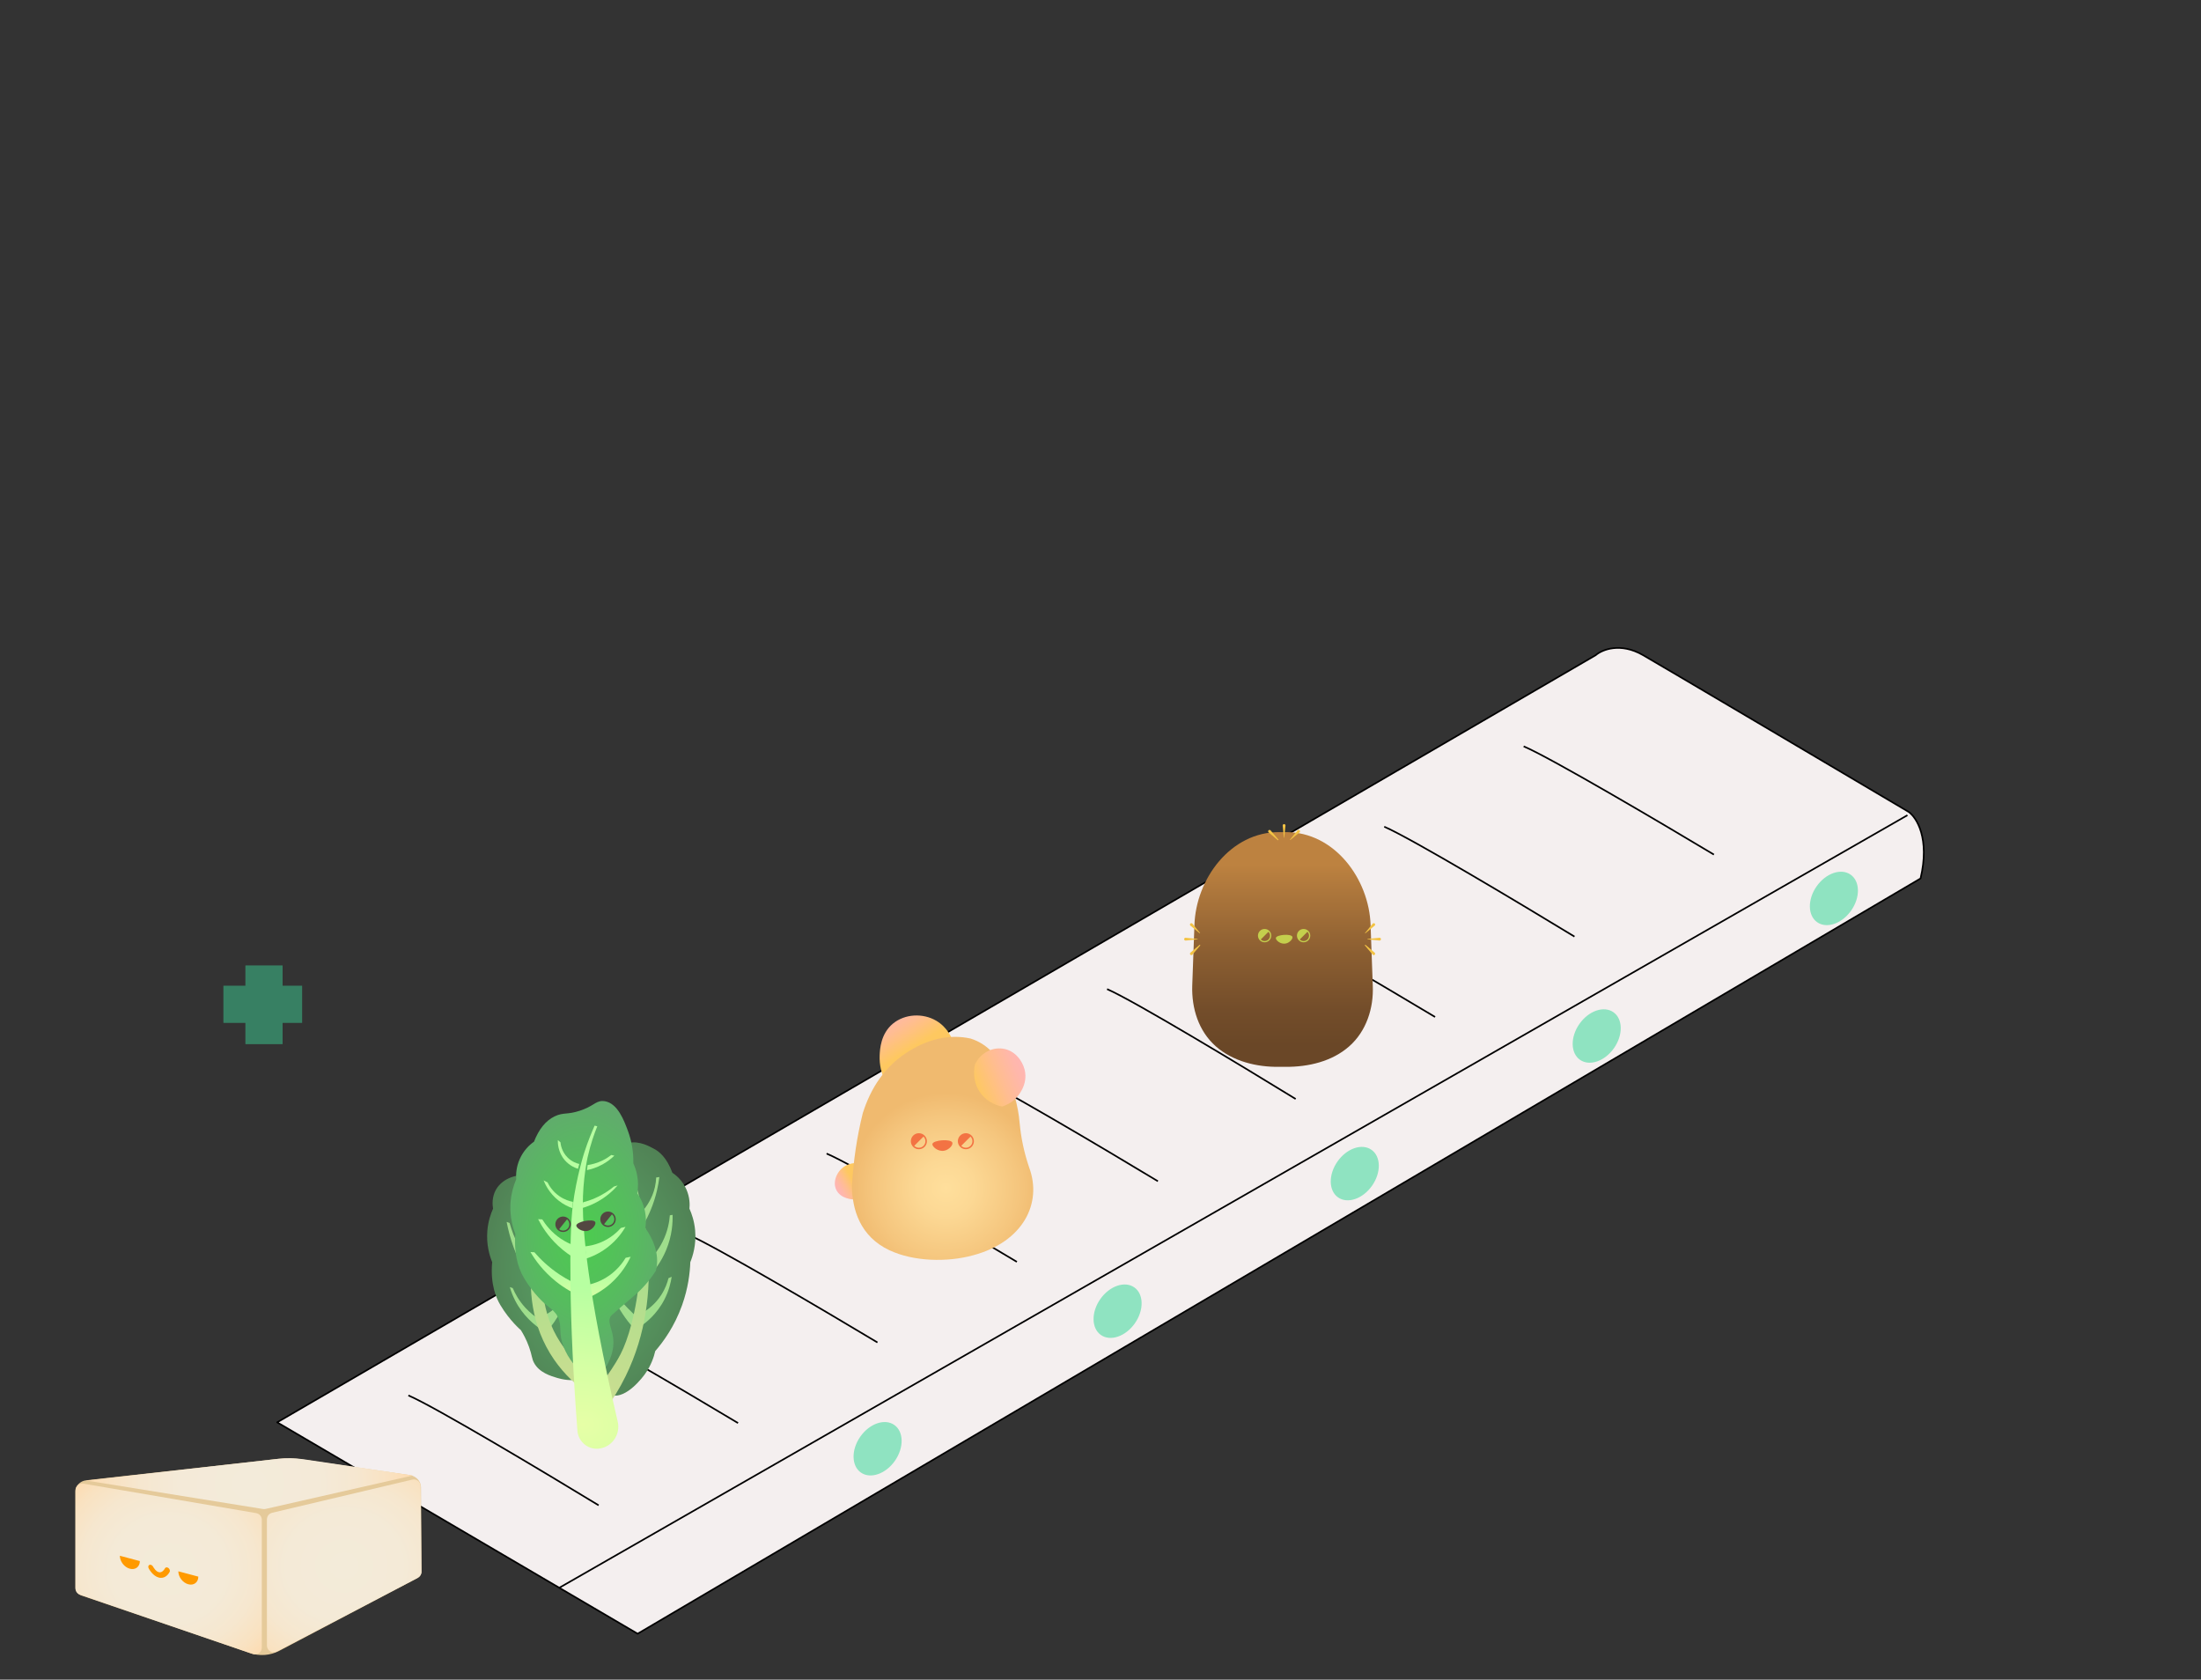 <svg width="1342" height="1024" viewBox="0 0 1342 1024" fill="none" xmlns="http://www.w3.org/2000/svg">
<rect x="0" y="0" width="1342" height="1024" fill="#333333" stroke="none"/>
<path d="M972.922 399.431L169 867.129L388.777 996L1171.01 535.542C1176.79 511.216 1168.6 498.377 1163.78 494.998C1115.58 466.487 1015.72 407.457 1001.84 399.431C987.959 391.406 976.778 396.087 972.922 399.431Z" fill="#F4EFEF" stroke="black" stroke-linejoin="round"/>
<path d="M759 554C775.24 560.859 843.1 600.858 875 620" stroke="black"/>
<path d="M249 850.714C265.24 857.677 333.1 898.282 365 917.714" stroke="black"/>
<path d="M844 504C860.24 510.963 928.1 551.568 960 571" stroke="black"/>
<path d="M334 801.571C350.24 808.43 418.1 848.429 450 867.571" stroke="black"/>
<path d="M929 455C945.24 461.859 1013.1 501.858 1045 521" stroke="black"/>
<path d="M419 752.429C435.24 759.288 503.1 799.287 535 818.429" stroke="black"/>
<path d="M504 703.286C520.24 710.145 588.1 750.144 620 769.286" stroke="black"/>
<path d="M589 653.143C605.38 660.105 673.825 700.711 706 720.143" stroke="black"/>
<path d="M675 603C691.1 609.963 758.375 650.568 790 670" stroke="black"/>
<path d="M341.037 967.974L1163 497" stroke="black"/>
<ellipse cx="535.093" cy="883.231" rx="17.727" ry="12.866" transform="rotate(-54.894 535.093 883.231)" fill="#8FE3C1"/>
<ellipse cx="826.042" cy="715.487" rx="17.727" ry="12.866" transform="rotate(-54.894 826.042 715.487)" fill="#8FE3C1"/>
<ellipse cx="973.554" cy="631.609" rx="17.727" ry="12.866" transform="rotate(-54.894 973.554 631.609)" fill="#8FE3C1"/>
<ellipse cx="1118.17" cy="547.73" rx="17.727" ry="12.866" transform="rotate(-54.894 1118.17 547.73)" fill="#8FE3C1"/>
<ellipse cx="681.423" cy="799.366" rx="17.727" ry="12.866" transform="rotate(-54.894 681.423 799.366)" fill="#8FE3C1"/>
<path d="M423.849 750.221C423.358 744.502 421.751 739.937 420.375 736.864C420.583 734.716 420.73 730.173 418.505 725.11C415.951 719.296 411.747 716.152 409.957 714.959C406.533 705.689 401.904 701.893 398.336 700.135C396.406 699.184 389.991 695.262 383.243 696.795C370.678 699.651 371.394 717.735 359.53 723.969C353.484 727.145 343.357 727.671 325.363 717.026C315.71 714.861 306.481 718.289 302.495 725.11C299.782 729.752 300.26 734.667 300.625 736.864C299.249 739.934 297.645 744.502 297.151 750.221C296.403 758.905 298.603 765.789 300.088 769.452C298.849 783.217 302.663 791.564 305.081 795.627C310.762 805.17 317.58 810.904 317.58 810.904C318.962 813.107 320.935 816.598 322.58 821.181C324.458 826.405 324.156 828.163 325.637 830.903C328.83 836.815 335.778 838.875 339.802 840.068C351.901 843.653 356.821 838.405 364.523 843.124C369.727 846.313 368.951 849.608 373.134 850.622C382.093 852.794 392.125 839.236 393.132 837.847C397.051 832.433 398.736 827.079 399.522 823.682C404.357 818.107 411.235 808.77 415.909 795.63C419.596 785.269 420.667 776.042 420.902 769.456C422.397 765.789 424.597 758.905 423.849 750.221Z" fill="url(#paint0_radial_5199_7736)"/>
<path d="M335.364 809.514C338.68 805.167 342.231 799.679 345.301 792.991C346.635 790.086 347.726 787.286 348.617 784.651C348.017 784.865 347.417 785.079 346.817 785.297C346.512 786.125 346.136 787.027 345.68 787.974C345.213 788.942 344.673 789.942 344.038 790.949C340.554 796.472 335.859 799.795 332.314 801.739C333.329 804.331 334.346 806.921 335.364 809.514Z" fill="url(#paint1_radial_5199_7736)"/>
<path d="M330.085 810.626C325.668 807.651 318.874 802.107 314.162 792.995C312.632 790.038 311.579 787.203 310.846 784.655C311.446 784.869 312.046 785.083 312.646 785.301C313.969 788.427 316.299 792.887 320.362 797.297C323.306 800.49 326.296 802.721 328.696 804.241C329.159 806.367 329.622 808.497 330.085 810.626Z" fill="url(#paint2_radial_5199_7736)"/>
<path d="M324.531 782.851C320.728 777.178 316.499 769.666 313.141 760.354C311.127 754.768 309.794 749.554 308.902 744.937C309.502 745.151 310.102 745.365 310.702 745.582C311.878 749.782 313.738 754.999 316.752 760.634C319.675 766.097 322.872 770.43 325.64 773.687C325.272 776.739 324.9 779.795 324.531 782.851Z" fill="url(#paint3_radial_5199_7736)"/>
<path d="M385.639 808.96C381.766 804.448 377.449 798.43 373.884 790.771C372.53 787.862 371.442 785.062 370.568 782.431C371.168 782.645 371.768 782.859 372.368 783.076C372.674 783.904 373.049 784.806 373.505 785.753C373.505 785.753 374.214 787.22 375.148 788.729C376.344 790.655 380.716 795.785 387.303 802.016C386.752 804.332 386.194 806.644 385.639 808.96Z" fill="url(#paint4_radial_5199_7736)"/>
<path d="M392.585 746.189C395.547 740.94 398.627 734.102 400.575 725.779C401.249 722.895 401.715 720.151 402.028 717.583C401.379 717.674 400.733 717.769 400.084 717.86C400.014 719.632 399.792 721.611 399.308 723.737C397.701 730.804 394.024 735.821 391.473 738.691C391.845 741.189 392.213 743.687 392.585 746.189Z" fill="url(#paint5_radial_5199_7736)"/>
<path d="M395.917 777.852C398.868 774.74 403.1 769.509 406.195 762.021C409.873 753.123 410.224 745.197 410.083 740.636C409.529 740.727 408.971 740.822 408.416 740.913C408.146 744.586 407.237 750.53 403.971 757.021C401.311 762.312 398.047 766.052 395.637 768.41C395.731 771.558 395.823 774.705 395.917 777.852Z" fill="url(#paint6_radial_5199_7736)"/>
<path d="M390.082 808.96C393.742 806.518 400.423 801.318 405.083 792.294C407.841 786.95 409.006 781.985 409.529 778.406C408.88 778.683 408.234 778.961 407.585 779.238C406.929 781.894 405.672 785.613 403.139 789.515C399.314 795.409 394.524 798.721 391.749 800.346C391.194 803.22 390.64 806.09 390.082 808.96Z" fill="url(#paint7_radial_5199_7736)"/>
<path d="M390.083 776.185C390.434 767.515 389.929 761.361 389.251 753.133C387.855 736.182 385.149 722.299 382.862 712.583C383.234 711.752 383.602 710.917 383.974 710.085C391.834 732.874 406.793 787.346 381.476 838.958C377.76 846.533 373.51 853.365 368.977 859.512C367.124 855.252 365.275 850.993 363.422 846.737C365.201 844.863 367.415 842.376 369.949 838.951C369.949 838.951 374.63 832.723 378.37 825.559C382.697 817.275 388.287 799.668 390.083 776.185Z" fill="url(#paint8_radial_5199_7736)"/>
<path d="M341.476 729.247C339.718 728.32 337.956 727.394 336.198 726.468C333.138 732.864 309.968 783.245 335.366 825.068C341.44 835.068 349.062 842.555 356.476 848.12C355.922 843.12 355.364 838.121 354.81 833.121C348.813 828.1 344.549 822.879 341.476 818.121C318.46 782.529 338.282 736.39 341.476 729.247Z" fill="url(#paint9_radial_5199_7736)"/>
<path d="M353.694 835.068C353.062 835.068 352.459 834.801 352.038 834.324C345.781 827.31 342.321 820.145 341.76 813.023C341.693 812.195 341.669 811.381 341.644 810.595C341.56 808.012 341.483 805.574 340.048 802.742C338.658 799.998 336.823 798.539 334.496 796.69C333.872 796.192 333.223 795.676 332.542 795.104C332.251 794.862 325.366 789.016 319.562 779.262C315.218 771.964 313.376 762.645 314.218 752.284C311.755 745.983 310.755 739.162 311.323 732.527C311.723 727.867 312.878 723.313 314.748 718.983C314.523 715.92 314.755 711.475 316.846 706.714C319.183 701.398 322.783 698.009 325.598 696.019C328.521 688.447 332.714 683.276 338.069 680.637C340.858 679.262 342.988 679.055 345.241 678.834C347.339 678.627 349.718 678.395 353.452 677.178C357.564 675.837 359.863 674.441 361.709 673.322C363.554 672.199 365.151 671.23 367.379 671.23C367.842 671.23 368.309 671.273 368.807 671.357C376.657 672.701 380.531 683.163 382.847 689.416C385.184 695.724 386.296 702.401 386.163 709.268C387.156 711.415 387.9 713.668 388.377 715.969C389.163 719.766 389.222 723.643 388.559 727.509C390.166 729.808 391.43 732.306 392.314 734.948C393.781 739.32 394.181 744.06 393.486 748.723C397.283 754.06 402.578 763.852 399.977 774.385C399.918 774.627 399.816 774.859 399.679 775.069C395.858 780.911 391.521 785.876 386.78 789.83C383.885 792.248 381.615 794.213 377.095 798.132C372.836 801.823 372.404 802.276 372.099 802.939C371.179 804.935 371.607 806.644 372.509 809.735C373.099 811.752 373.765 814.04 373.962 816.851C374.323 822.022 372.916 827.401 369.783 832.836C369.418 833.471 368.762 833.885 368.032 833.941L353.866 835.054C353.813 835.064 353.754 835.068 353.694 835.068Z" fill="url(#paint10_radial_5199_7736)"/>
<path d="M340.389 731.786C343.596 734.362 346.772 735.79 349.07 736.593C349.158 735.302 349.249 734.011 349.337 732.72C347.435 732.351 344.294 731.488 341.056 729.246C336.848 726.337 334.743 722.674 333.841 720.832C333.041 720.432 332.238 720.032 331.438 719.629C332.532 722.348 335.038 727.488 340.389 731.786Z" fill="url(#paint11_radial_5199_7736)"/>
<path d="M357.887 713.356C360.318 712.865 363.705 711.9 367.371 709.882C370.561 708.128 372.94 706.142 374.586 704.539C373.961 704.405 373.34 704.272 372.716 704.139C371.323 705.223 369.547 706.412 367.371 707.479C363.88 709.188 360.659 709.938 358.29 710.282C358.153 711.307 358.02 712.331 357.887 713.356Z" fill="url(#paint12_radial_5199_7736)"/>
<path d="M356.818 759.835C356.997 762.329 357.176 764.82 357.352 767.315C360.664 766.241 365.696 764.171 370.844 760.101C376.318 755.775 379.595 751.031 381.395 747.947C380.462 748.168 379.525 748.393 378.592 748.614C376.342 751.133 372.118 755.151 365.636 757.694C362.296 759.01 359.236 759.585 356.818 759.835Z" fill="url(#paint13_radial_5199_7736)"/>
<path d="M355.484 732.99C355.351 734.148 355.217 735.306 355.084 736.464C357.603 735.727 360.533 734.636 363.632 732.99C369.713 729.762 373.931 725.734 376.587 722.706C375.829 722.927 375.075 723.152 374.317 723.373C371.562 725.646 367.751 728.295 362.828 730.45C360.186 731.611 357.698 732.418 355.484 732.99Z" fill="url(#paint14_radial_5199_7736)"/>
<path d="M381.502 766.806C379.67 769.831 375.905 775.094 369.252 779.073C365.519 781.308 361.985 782.472 359.301 783.114C359.543 785.592 359.782 788.072 360.024 790.549C363.417 788.977 367.824 786.483 372.27 782.553C378.898 776.69 382.572 770.308 384.516 766.199C383.513 766.403 382.506 766.606 381.502 766.806Z" fill="url(#paint15_radial_5199_7736)"/>
<path d="M344.396 707.345C347.312 710.703 350.775 712.04 352.41 712.555C352.677 711.576 352.944 710.597 353.21 709.619C351.817 709.292 348.821 708.387 346.133 705.745C342.438 702.117 341.848 697.689 341.725 696.394C341.192 695.949 340.655 695.503 340.122 695.058C340.076 696.51 340.059 702.352 344.396 707.345Z" fill="url(#paint16_radial_5199_7736)"/>
<path d="M351.476 767.715C351.119 764.953 350.764 762.196 350.406 759.434C348.006 758.578 345.125 757.284 342.125 755.294C336.188 751.357 332.609 746.572 330.637 743.407C329.791 743.361 328.945 743.319 328.1 743.273C330.352 747.663 334.156 753.75 340.388 759.568C344.322 763.238 348.217 765.859 351.476 767.715Z" fill="url(#paint17_radial_5199_7736)"/>
<path d="M353.48 783.606C349.883 782.09 345.767 780.027 341.458 777.195C334.476 772.603 329.37 767.557 325.829 763.438C325.029 763.392 324.226 763.35 323.426 763.305C326.247 768.076 331.096 774.922 338.921 781.202C344.434 785.627 349.799 788.462 354.014 790.283C353.835 788.058 353.659 785.834 353.48 783.606Z" fill="url(#paint18_radial_5199_7736)"/>
<path d="M355.365 735.082C355.221 719.142 358.291 705.479 358.291 705.479C360.126 697.307 362.481 690.823 364.169 686.648L362.565 686.248C360.934 689.887 358.579 695.5 356.288 702.542C356.288 702.542 351.484 717.307 349.256 734.808C347.01 752.439 346.817 803.43 352.059 872.193C352.561 878.751 358.288 883.782 364.839 883.182C365.014 883.165 365.19 883.147 365.365 883.126C365.541 883.105 365.72 883.077 365.892 883.049C373.506 881.807 378.384 874.228 376.64 866.713C357.554 784.519 355.498 750.032 355.365 735.082Z" fill="url(#paint19_radial_5199_7736)"/>
<path d="M351.403 747.077C351.248 748.593 355.154 751.487 358.87 750.224C361.653 749.277 363.6 746.249 362.905 744.989C361.684 742.782 351.641 744.754 351.403 747.077Z" fill="#534741"/>
<path d="M346.265 742.695C344.233 741.071 341.268 741.404 339.644 743.436C338.019 745.467 338.352 748.432 340.384 750.057C342.416 751.681 345.381 751.348 347.006 749.316C348.63 747.285 348.3 744.32 346.265 742.695ZM346.328 748.776C345.002 750.435 342.584 750.702 340.928 749.379L345.725 743.376C347.384 744.699 347.655 747.116 346.328 748.776Z" fill="#534741"/>
<path d="M373.658 739.636C371.626 738.011 368.661 738.345 367.036 740.376C365.412 742.408 365.745 745.372 367.777 746.997C369.808 748.621 372.773 748.288 374.398 746.257C376.023 744.222 375.689 741.26 373.658 739.636ZM373.721 745.713C372.394 747.372 369.977 747.639 368.321 746.316L373.117 740.313C374.774 741.639 375.044 744.057 373.721 745.713Z" fill="#534741"/>
<path d="M249.741 899.269L183.44 889.636C178.816 888.963 174.114 888.886 169.469 889.407C130.514 893.755 91.556 898.101 52.601 902.449C48.834 902.87 46 905.811 46 909.305V967.857C46 970.021 47.463 971.959 49.672 972.71C83.953 984.407 118.23 996.1 152.511 1007.8C158.335 1009.78 164.819 1009.29 170.211 1006.45C198.263 991.693 226.316 976.929 254.369 962.168C255.997 961.311 257 959.713 256.989 957.988C256.891 940.898 256.792 923.804 256.69 906.714C256.669 902.999 253.726 899.848 249.741 899.269Z" fill="#E5CA9A"/>
<path d="M46 908.539V968.349C46 970.096 47.115 971.652 48.782 972.225C83.907 984.281 119.032 996.336 154.153 1008.39C156.836 1009.31 159.632 1007.33 159.632 1004.51V926.522C159.632 924.526 158.183 922.821 156.203 922.481L50.828 904.498C48.307 904.067 46 905.996 46 908.539Z" fill="url(#paint20_radial_5199_7736)"/>
<path d="M162.752 926.257V1003.24C162.752 1006.33 166.054 1008.31 168.804 1006.87C197.469 991.878 226.134 976.884 254.795 961.893C256.163 961.178 257.018 959.761 257 958.224C256.817 940.817 256.638 923.409 256.455 905.999C256.427 903.368 253.948 901.443 251.37 902.051L165.921 922.267C164.067 922.707 162.752 924.357 162.752 926.257Z" fill="url(#paint21_radial_5199_7736)"/>
<path d="M169.62 889.378L52.541 902.605L160.364 919.97C160.888 920.055 161.426 920.038 161.946 919.919L251.675 899.534L185.16 889.65C180.015 888.886 174.789 888.796 169.62 889.378Z" fill="url(#paint22_radial_5199_7736)"/>
<path d="M96.768 961.745C93.209 960.8 90.93 956.672 90.653 956.147C90.185 955.261 90.403 954.313 91.141 954.025C91.883 953.74 92.861 954.225 93.329 955.112C93.403 955.251 95.147 958.532 97.376 958.561C98.79 958.587 99.954 957.332 100.573 956.147C100.946 955.432 101.888 955.329 102.683 955.931C103.474 956.526 103.812 957.59 103.439 958.305C102.859 959.415 101.182 961.991 98.115 961.933C97.651 961.929 97.201 961.861 96.768 961.745Z" fill="#FF9A00"/>
<path d="M79.173 956.377C82.538 957.273 85.267 955.186 85.267 951.718L73.078 948.476C73.078 951.944 75.807 955.481 79.173 956.377Z" fill="#FF9A00"/>
<path d="M114.829 965.857C118.194 966.754 120.923 964.667 120.923 961.198L108.734 957.956C108.734 961.425 111.46 964.961 114.829 965.857Z" fill="#FF9A00"/>
<path opacity="0.5" d="M172.303 623.612V636.571H149.633V623.612H136.215V600.941H149.633V588.571H172.303V600.941H184.215V623.612H172.303Z" fill="#3DCE94"/>
<path d="M528.046 729.453C528.472 728.543 531.078 722.712 528.275 716.42C526.26 711.905 522.619 709.746 521.362 709.075C520.193 709.138 516.051 709.497 512.791 712.783C510.075 715.518 507.737 720.524 509.769 725.12C512.354 730.962 519.841 731.25 520.865 731.275C524.172 731.348 526.729 730.179 528.046 729.453Z" fill="url(#paint23_linear_5199_7736)"/>
<path d="M538.812 657.051C537.664 654.298 536.068 649.449 536.346 643.358C536.512 639.728 536.949 630.234 544.446 624.048C551.697 618.062 562.719 617.511 570.858 622.293C577.647 626.284 580.281 632.723 581.07 634.932C578.073 638.787 572.978 644.338 565.223 648.975C554.486 655.4 544.228 656.738 538.812 657.051Z" fill="url(#paint24_linear_5199_7736)"/>
<path d="M593.473 765.247C577.352 769.692 557.001 769.091 542.316 762.217C524.426 753.843 519.425 737.247 519.489 722.593C520.302 707.836 522.458 693.22 526.042 678.692C530.705 663.985 539.164 649.682 555.493 640.062C565.942 633.907 578.5 630.217 591.779 633.145C603.01 636.691 608.859 645.275 612.782 653.277C617.754 663.42 620.779 673.78 621.692 684.58C622.53 693.775 624.442 702.721 627.47 711.66C635.718 733.684 623.649 757.151 593.473 765.247Z" fill="url(#paint25_radial_5199_7736)"/>
<path d="M611.004 674.605C609.38 674.296 602.668 672.825 597.974 666.53C592.251 658.855 594.156 650.214 594.452 648.975C597.548 642.262 604.503 638.355 611.38 639.299C618.86 640.324 623.371 646.7 624.738 652.135C627.065 661.383 620.441 668.468 619.505 669.437C616.413 672.632 612.923 674.008 611.004 674.605Z" fill="url(#paint26_linear_5199_7736)"/>
<path d="M568.527 697.395C568.192 698.939 571.894 702.373 575.88 701.495C578.863 700.839 581.229 697.942 580.652 696.566C579.644 694.154 569.038 695.028 568.527 697.395Z" fill="#F37343"/>
<path d="M563.722 692.289C561.81 690.383 558.708 690.383 556.795 692.289C554.883 694.196 554.883 697.289 556.795 699.195C558.708 701.102 561.81 701.102 563.722 699.195C565.635 697.289 565.635 694.196 563.722 692.289ZM563.085 698.56C561.525 700.115 558.996 700.115 557.436 698.56L563.085 692.928C564.645 694.48 564.645 697.001 563.085 698.56Z" fill="#F37343"/>
<path d="M592.381 692.289C590.468 690.383 587.366 690.383 585.454 692.289C583.541 694.196 583.541 697.289 585.454 699.195C587.366 701.102 590.468 701.102 592.381 699.195C594.293 697.289 594.293 694.196 592.381 692.289ZM591.74 698.56C590.18 700.115 587.651 700.115 586.091 698.56L591.74 692.928C593.3 694.48 593.3 697.001 591.74 698.56Z" fill="#F37343"/>
<path d="M784.017 650.398C782.384 650.384 781.567 650.384 779.934 650.398C766.334 650.595 751.76 647.111 741.318 637.908C730.771 628.61 726.499 614.706 726.937 600.89C727.378 588.631 727.823 576.373 728.265 564.114C729.113 535.902 750.281 507.066 780.141 507.294C781.609 507.294 782.342 507.294 783.811 507.294C813.667 507.066 834.838 535.902 835.686 564.114C836.128 576.373 836.573 588.631 837.015 600.89C837.611 614.647 833.096 628.688 822.633 637.908C812.125 647.17 797.67 650.472 784.017 650.398Z" fill="url(#paint27_linear_5199_7736)"/>
<path d="M783.786 503.351L783.046 510.621C783.039 510.684 782.983 510.73 782.92 510.723C782.864 510.715 782.822 510.673 782.818 510.621L782.079 503.351C782.03 502.881 782.373 502.46 782.847 502.411C783.316 502.362 783.737 502.706 783.786 503.179C783.789 503.235 783.789 503.299 783.786 503.351Z" fill="#F3C344"/>
<path d="M792.352 507.466L786.712 512.101C786.653 512.15 786.565 512.143 786.516 512.08C786.474 512.027 786.474 511.954 786.516 511.901L791.146 506.256C791.448 505.891 791.987 505.838 792.352 506.137C792.716 506.438 792.769 506.979 792.471 507.343C792.436 507.393 792.394 507.435 792.352 507.466Z" fill="#F3C344"/>
<path d="M774.718 506.26L779.436 511.814C779.531 511.926 779.517 512.094 779.405 512.189C779.303 512.277 779.156 512.273 779.058 512.189L773.513 507.467C773.151 507.162 773.109 506.621 773.414 506.26C773.719 505.898 774.259 505.856 774.62 506.162C774.655 506.193 774.69 506.228 774.718 506.26Z" fill="#F3C344"/>
<path d="M722.944 571.703L730.207 572.443C730.27 572.45 730.315 572.506 730.308 572.569C730.301 572.626 730.259 572.668 730.207 572.671L722.944 573.411C722.474 573.461 722.054 573.117 722.005 572.643C721.956 572.173 722.299 571.752 722.772 571.703C722.828 571.699 722.891 571.699 722.944 571.703Z" fill="#F3C344"/>
<path d="M727.055 563.128L731.685 568.773C731.734 568.833 731.727 568.921 731.664 568.97C731.612 569.012 731.538 569.012 731.486 568.97L725.849 564.339C725.485 564.037 725.432 563.497 725.73 563.132C726.032 562.767 726.571 562.714 726.936 563.013C726.981 563.048 727.023 563.09 727.055 563.128Z" fill="#F3C344"/>
<path d="M725.85 580.779L731.399 576.057C731.511 575.962 731.679 575.976 731.774 576.088C731.862 576.19 731.858 576.338 731.774 576.436L727.056 581.986C726.751 582.348 726.211 582.39 725.85 582.084C725.489 581.779 725.447 581.239 725.752 580.878C725.784 580.842 725.819 580.807 725.85 580.779Z" fill="#F3C344"/>
<path d="M841.056 571.703L833.794 572.443C833.731 572.45 833.685 572.506 833.692 572.569C833.699 572.626 833.741 572.668 833.794 572.671L841.056 573.411C841.526 573.461 841.947 573.117 841.996 572.643C842.045 572.173 841.701 571.752 841.228 571.703C841.172 571.699 841.112 571.699 841.056 571.703Z" fill="#F3C344"/>
<path d="M836.944 563.129L832.313 568.774C832.264 568.834 832.271 568.921 832.334 568.97C832.387 569.013 832.461 569.013 832.513 568.97L838.153 564.336C838.518 564.034 838.57 563.494 838.272 563.129C837.971 562.764 837.431 562.711 837.066 563.01C837.021 563.048 836.979 563.09 836.944 563.129Z" fill="#F3C344"/>
<path d="M838.15 580.779L832.602 576.057C832.489 575.962 832.321 575.976 832.227 576.088C832.139 576.19 832.142 576.338 832.227 576.436L836.944 581.99C837.249 582.351 837.789 582.393 838.15 582.088C838.511 581.783 838.553 581.242 838.248 580.881C838.22 580.842 838.185 580.807 838.15 580.779Z" fill="#F3C344"/>
<path d="M777.922 571.784C777.645 573.071 780.715 575.927 784.021 575.198C786.495 574.65 788.455 572.24 787.978 571.093C787.144 569.082 778.346 569.816 777.922 571.784Z" fill="#C4CF4D"/>
<path d="M773.94 567.532C772.352 565.943 769.783 565.943 768.195 567.532C766.607 569.121 766.607 571.693 768.195 573.282C769.783 574.872 772.352 574.872 773.94 573.282C775.524 571.696 775.524 569.121 773.94 567.532ZM773.41 572.752C772.117 574.047 770.017 574.047 768.724 572.752L773.41 568.062C774.704 569.356 774.704 571.458 773.41 572.752Z" fill="#C4CF4D"/>
<path d="M797.705 567.532C796.117 565.943 793.548 565.943 791.96 567.532C790.373 569.121 790.373 571.693 791.96 573.282C793.548 574.872 796.117 574.872 797.705 573.282C799.293 571.696 799.293 569.121 797.705 567.532ZM797.176 572.752C795.883 574.047 793.783 574.047 792.49 572.752L797.176 568.062C798.469 569.356 798.469 571.458 797.176 572.752Z" fill="#C4CF4D"/>
<defs>
<radialGradient id="paint0_radial_5199_7736" cx="0" cy="0" r="1" gradientUnits="userSpaceOnUse" gradientTransform="translate(360.502 773.644) scale(70.689 94.107)">
<stop stop-color="#5AA668"/>
<stop offset="0.487" stop-color="#56965F"/>
<stop offset="1" stop-color="#508054"/>
</radialGradient>
<radialGradient id="paint1_radial_5199_7736" cx="0" cy="0" r="1" gradientUnits="userSpaceOnUse" gradientTransform="translate(402.422 928.529) rotate(-128.456) scale(35.975 62.922)">
<stop stop-color="#C8DE90"/>
<stop offset="0.457" stop-color="#B8DE8E"/>
<stop offset="1" stop-color="#9FDE8C"/>
</radialGradient>
<radialGradient id="paint2_radial_5199_7736" cx="0" cy="0" r="1" gradientUnits="userSpaceOnUse" gradientTransform="translate(296.767 911.132) rotate(-51.544) scale(28.316 49.526)">
<stop stop-color="#C8DE90"/>
<stop offset="0.457" stop-color="#B8DE8E"/>
<stop offset="1" stop-color="#9FDE8C"/>
</radialGradient>
<radialGradient id="paint3_radial_5199_7736" cx="0" cy="0" r="1" gradientUnits="userSpaceOnUse" gradientTransform="translate(184.798 989.957) rotate(-51.544) scale(65.142 113.936)">
<stop stop-color="#C8DE90"/>
<stop offset="0.457" stop-color="#B8DE8E"/>
<stop offset="1" stop-color="#9FDE8C"/>
</radialGradient>
<radialGradient id="paint4_radial_5199_7736" cx="0" cy="0" r="1" gradientUnits="userSpaceOnUse" gradientTransform="translate(328.397 924.96) rotate(-51.544) scale(34.296 59.985)">
<stop stop-color="#C8DE90"/>
<stop offset="0.457" stop-color="#B8DE8E"/>
<stop offset="1" stop-color="#9FDE8C"/>
</radialGradient>
<radialGradient id="paint5_radial_5199_7736" cx="0" cy="0" r="1" gradientUnits="userSpaceOnUse" gradientTransform="translate(530.688 927.207) rotate(-128.456) scale(59.066 103.309)">
<stop stop-color="#C8DE90"/>
<stop offset="0.457" stop-color="#B8DE8E"/>
<stop offset="1" stop-color="#9FDE8C"/>
</radialGradient>
<radialGradient id="paint6_radial_5199_7736" cx="0" cy="0" r="1" gradientUnits="userSpaceOnUse" gradientTransform="translate(548.412 992.666) rotate(-128.456) scale(68.538 119.876)">
<stop stop-color="#C8DE90"/>
<stop offset="0.457" stop-color="#B8DE8E"/>
<stop offset="1" stop-color="#9FDE8C"/>
</radialGradient>
<radialGradient id="paint7_radial_5199_7736" cx="0" cy="0" r="1" gradientUnits="userSpaceOnUse" gradientTransform="translate(454.917 944.659) rotate(-128.456) scale(39.593 69.251)">
<stop stop-color="#C8DE90"/>
<stop offset="0.457" stop-color="#B8DE8E"/>
<stop offset="1" stop-color="#9FDE8C"/>
</radialGradient>
<radialGradient id="paint8_radial_5199_7736" cx="0" cy="0" r="1" gradientUnits="userSpaceOnUse" gradientTransform="translate(368.923 847.829) rotate(-79.874) scale(99.742 132.815)">
<stop stop-color="#C8DE90"/>
<stop offset="0.457" stop-color="#B8DE8E"/>
<stop offset="1" stop-color="#9FDE8C"/>
</radialGradient>
<radialGradient id="paint9_radial_5199_7736" cx="0" cy="0" r="1" gradientUnits="userSpaceOnUse" gradientTransform="translate(349.006 840.933) rotate(-100.126) scale(93.967 125.125)">
<stop stop-color="#C8DE90"/>
<stop offset="0.457" stop-color="#B8DE8E"/>
<stop offset="1" stop-color="#9FDE8C"/>
</radialGradient>
<radialGradient id="paint10_radial_5199_7736" cx="0" cy="0" r="1" gradientUnits="userSpaceOnUse" gradientTransform="translate(355.921 753.137) scale(59.444 91.095)">
<stop stop-color="#4CCC4F"/>
<stop offset="0.487" stop-color="#56BC5E"/>
<stop offset="1" stop-color="#64A671"/>
</radialGradient>
<radialGradient id="paint11_radial_5199_7736" cx="0" cy="0" r="1" gradientUnits="userSpaceOnUse" gradientTransform="translate(351.67 798.056) rotate(-96.671) scale(22.409 39.2)">
<stop stop-color="#E6FFA6"/>
<stop offset="0.407" stop-color="#D6FFA4"/>
<stop offset="1" stop-color="#B7FFA1"/>
</radialGradient>
<radialGradient id="paint12_radial_5199_7736" cx="0" cy="0" r="1" gradientUnits="userSpaceOnUse" gradientTransform="translate(351.668 798.056) rotate(-96.671) scale(22.409 39.2)">
<stop stop-color="#E6FFA6"/>
<stop offset="0.407" stop-color="#D6FFA4"/>
<stop offset="1" stop-color="#B7FFA1"/>
</radialGradient>
<radialGradient id="paint13_radial_5199_7736" cx="0" cy="0" r="1" gradientUnits="userSpaceOnUse" gradientTransform="translate(351.67 798.056) rotate(-96.671) scale(22.409 39.2)">
<stop stop-color="#E6FFA6"/>
<stop offset="0.407" stop-color="#D6FFA4"/>
<stop offset="1" stop-color="#B7FFA1"/>
</radialGradient>
<radialGradient id="paint14_radial_5199_7736" cx="0" cy="0" r="1" gradientUnits="userSpaceOnUse" gradientTransform="translate(351.669 798.056) rotate(-96.671) scale(22.409 39.2)">
<stop stop-color="#E6FFA6"/>
<stop offset="0.407" stop-color="#D6FFA4"/>
<stop offset="1" stop-color="#B7FFA1"/>
</radialGradient>
<radialGradient id="paint15_radial_5199_7736" cx="0" cy="0" r="1" gradientUnits="userSpaceOnUse" gradientTransform="translate(355.413 802.104) rotate(-108.022) scale(22.411 39.201)">
<stop stop-color="#E6FFA6"/>
<stop offset="0.407" stop-color="#D6FFA4"/>
<stop offset="1" stop-color="#B7FFA1"/>
</radialGradient>
<radialGradient id="paint16_radial_5199_7736" cx="0" cy="0" r="1" gradientUnits="userSpaceOnUse" gradientTransform="translate(351.67 798.056) rotate(-96.671) scale(22.409 39.2)">
<stop stop-color="#E6FFA6"/>
<stop offset="0.407" stop-color="#D6FFA4"/>
<stop offset="1" stop-color="#B7FFA1"/>
</radialGradient>
<radialGradient id="paint17_radial_5199_7736" cx="0" cy="0" r="1" gradientUnits="userSpaceOnUse" gradientTransform="translate(351.669 798.056) rotate(-96.671) scale(22.409 39.2)">
<stop stop-color="#E6FFA6"/>
<stop offset="0.407" stop-color="#D6FFA4"/>
<stop offset="1" stop-color="#B7FFA1"/>
</radialGradient>
<radialGradient id="paint18_radial_5199_7736" cx="0" cy="0" r="1" gradientUnits="userSpaceOnUse" gradientTransform="translate(351.669 798.056) rotate(-96.671) scale(22.409 39.2)">
<stop stop-color="#E6FFA6"/>
<stop offset="0.407" stop-color="#D6FFA4"/>
<stop offset="1" stop-color="#B7FFA1"/>
</radialGradient>
<radialGradient id="paint19_radial_5199_7736" cx="0" cy="0" r="1" gradientUnits="userSpaceOnUse" gradientTransform="translate(355.447 868.381) rotate(-81.87) scale(83.779 111.557)">
<stop stop-color="#E6FFA6"/>
<stop offset="0.407" stop-color="#D6FFA4"/>
<stop offset="1" stop-color="#B7FFA1"/>
</radialGradient>
<radialGradient id="paint20_radial_5199_7736" cx="0" cy="0" r="1" gradientUnits="userSpaceOnUse" gradientTransform="translate(102.813 956.523) scale(83.69 76.999)">
<stop stop-color="#F3EBD9"/>
<stop offset="0.413" stop-color="#F4EAD7"/>
<stop offset="0.639" stop-color="#F6E7CF"/>
<stop offset="0.82" stop-color="#F9E2C1"/>
<stop offset="0.976" stop-color="#FEDAAE"/>
<stop offset="1" stop-color="#FFD9AA"/>
</radialGradient>
<radialGradient id="paint21_radial_5199_7736" cx="0" cy="0" r="1" gradientUnits="userSpaceOnUse" gradientTransform="translate(209.872 954.639) scale(85.712 78.86)">
<stop stop-color="#F3EBD9"/>
<stop offset="0.413" stop-color="#F4EAD7"/>
<stop offset="0.639" stop-color="#F6E7CF"/>
<stop offset="0.82" stop-color="#F9E2C1"/>
<stop offset="0.976" stop-color="#FEDAAE"/>
<stop offset="1" stop-color="#FFD9AA"/>
</radialGradient>
<radialGradient id="paint22_radial_5199_7736" cx="0" cy="0" r="1" gradientUnits="userSpaceOnUse" gradientTransform="translate(152.105 904.51) scale(102.408 94.222)">
<stop stop-color="#F3EBDA"/>
<stop offset="0.416" stop-color="#F4EAD8"/>
<stop offset="0.644" stop-color="#F6E7D0"/>
<stop offset="0.825" stop-color="#F9E2C2"/>
<stop offset="0.982" stop-color="#FEDBAF"/>
<stop offset="1" stop-color="#FFDAAC"/>
</radialGradient>
<linearGradient id="paint23_linear_5199_7736" x1="510.691" y1="726.213" x2="520.55" y2="720.738" gradientUnits="userSpaceOnUse">
<stop stop-color="#FFB5B5"/>
<stop offset="0.195" stop-color="#FFB7AB"/>
<stop offset="0.523" stop-color="#FFBD91"/>
<stop offset="0.942" stop-color="#FEC766"/>
<stop offset="1" stop-color="#FEC860"/>
</linearGradient>
<linearGradient id="paint24_linear_5199_7736" x1="540.596" y1="614.671" x2="555.825" y2="639.03" gradientUnits="userSpaceOnUse">
<stop stop-color="#FFB5B5"/>
<stop offset="0.195" stop-color="#FFB7AB"/>
<stop offset="0.523" stop-color="#FFBD91"/>
<stop offset="0.942" stop-color="#FEC766"/>
<stop offset="1" stop-color="#FEC860"/>
</linearGradient>
<radialGradient id="paint25_radial_5199_7736" cx="0" cy="0" r="1" gradientUnits="userSpaceOnUse" gradientTransform="translate(576.799 724.34) scale(58.354 58.178)">
<stop stop-color="#FFDF9C"/>
<stop offset="0.293" stop-color="#FCD894"/>
<stop offset="0.748" stop-color="#F5C67E"/>
<stop offset="1" stop-color="#F0BA6F"/>
</radialGradient>
<linearGradient id="paint26_linear_5199_7736" x1="636.173" y1="646.181" x2="595.043" y2="662.352" gradientUnits="userSpaceOnUse">
<stop stop-color="white"/>
<stop offset="0.254" stop-color="#FFB5B5"/>
<stop offset="0.399" stop-color="#FFB7AB"/>
<stop offset="0.644" stop-color="#FFBD91"/>
<stop offset="0.957" stop-color="#FEC766"/>
<stop offset="1" stop-color="#FEC860"/>
</linearGradient>
<linearGradient id="paint27_linear_5199_7736" x1="781.987" y1="636.884" x2="781.987" y2="527.032" gradientUnits="userSpaceOnUse">
<stop stop-color="#6A4727"/>
<stop offset="0.193" stop-color="#734D2A"/>
<stop offset="0.506" stop-color="#8B5E31"/>
<stop offset="0.897" stop-color="#B27A3D"/>
<stop offset="1" stop-color="#BD8240"/>
</linearGradient>
</defs>
</svg>
